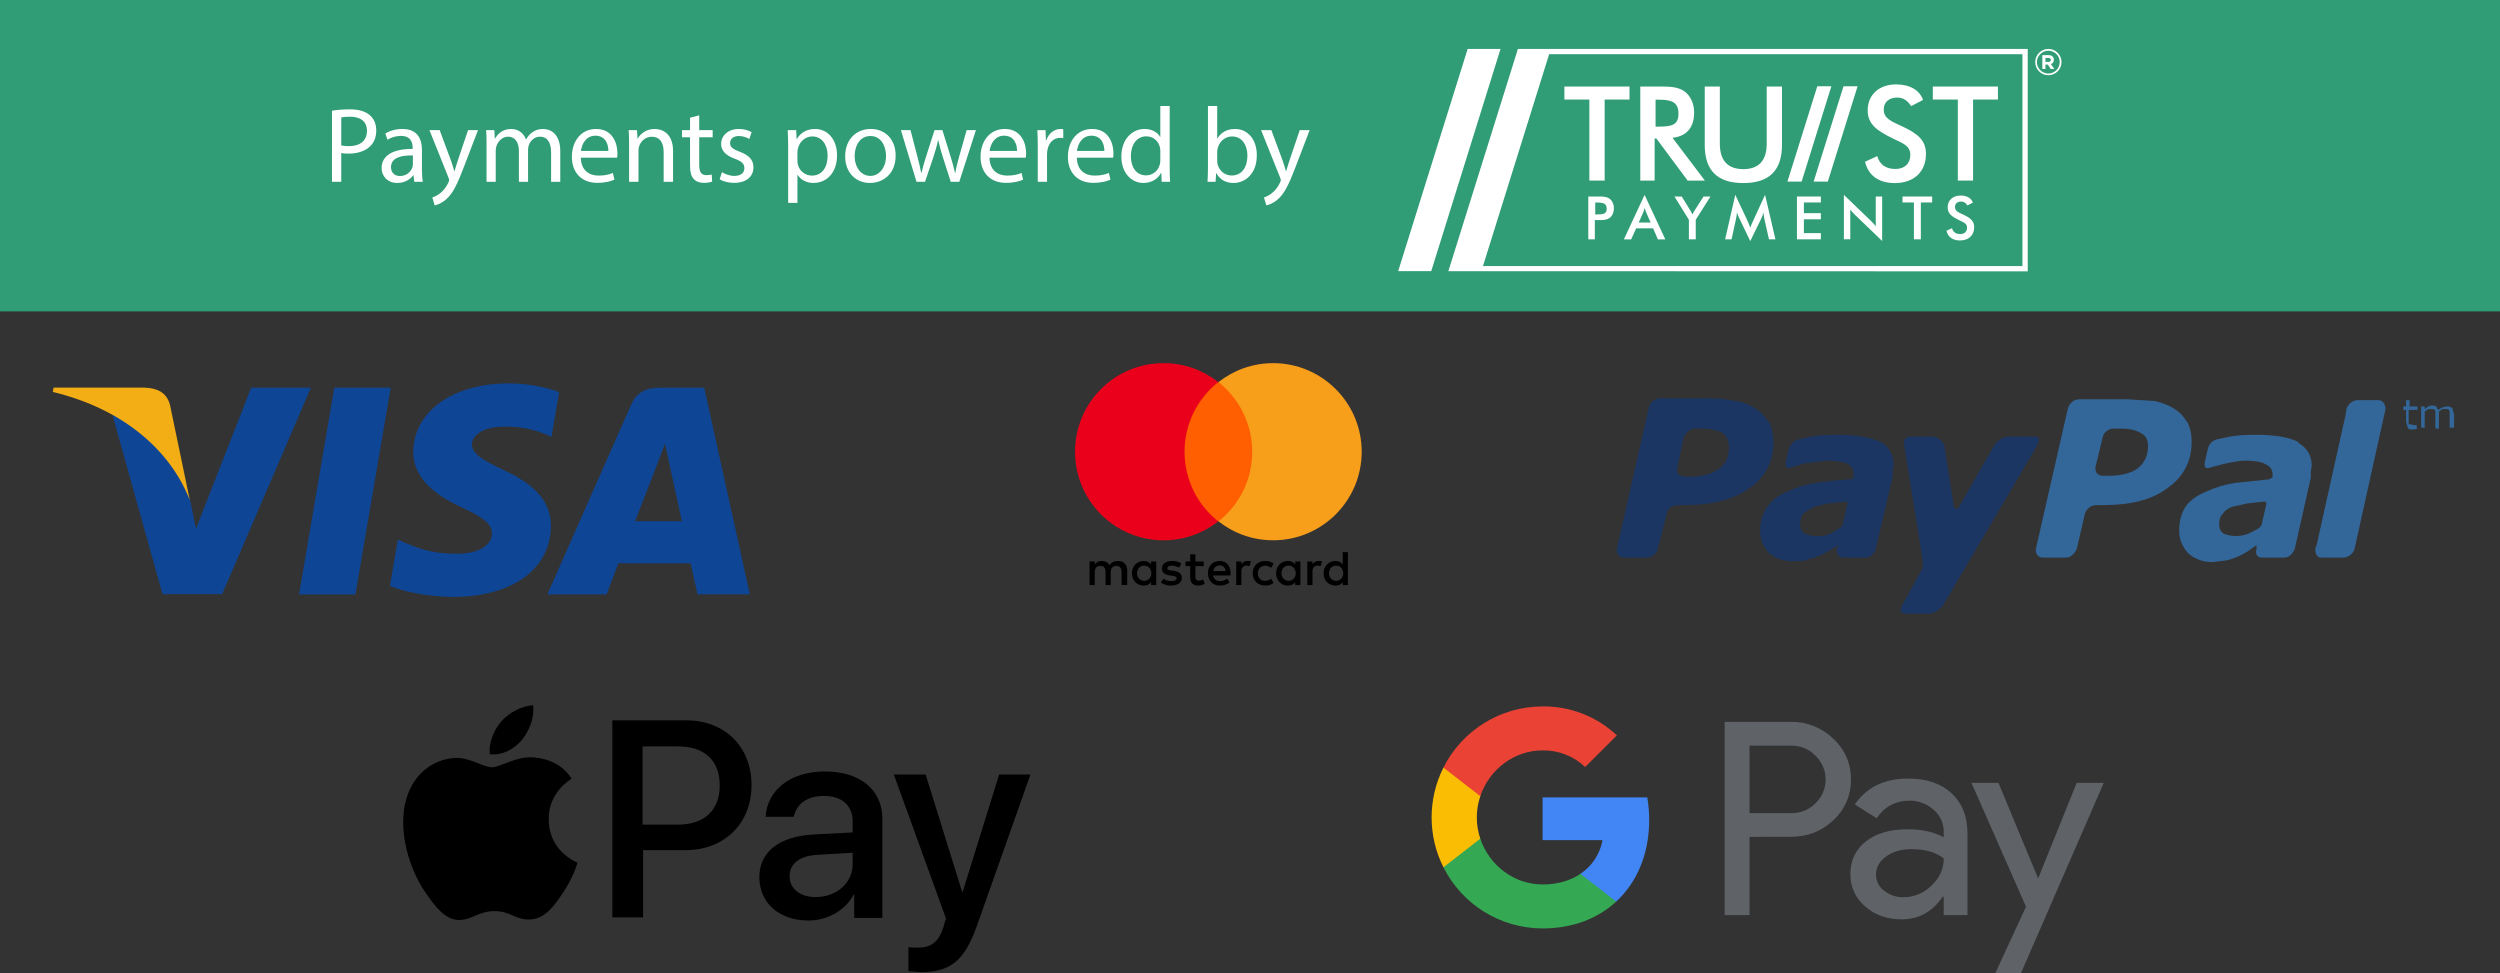 <?xml version="1.0" encoding="utf-8"?>
<!-- Generator: Adobe Illustrator 16.0.3, SVG Export Plug-In . SVG Version: 6.00 Build 0)  -->
<!DOCTYPE svg PUBLIC "-//W3C//DTD SVG 1.1//EN" "http://www.w3.org/Graphics/SVG/1.1/DTD/svg11.dtd">
<svg version="1.1" id="Layer_1" xmlns="http://www.w3.org/2000/svg" xmlns:xlink="http://www.w3.org/1999/xlink" x="0px" y="0px"
	 width="281px" height="109.402px" viewBox="0 -23.5 281 109.402" enable-background="new 0 -23.5 281 109.402"
	 xml:space="preserve">
<rect x="0" y="-23.5" width="281" height="109.402" fill="#333333" stroke="none"/>
<rect y="-23.5" fill="#309D76" width="281.016" height="35"/>
<g>
	<polygon fill="#FFFFFF" points="205.448,-3.089 208.793,-13.804 207.21,-13.804 203.852,-3.089 	"/>
	<polygon fill="#FFFFFF" points="202.503,-3.089 205.846,-13.804 204.264,-13.804 200.906,-3.089 	"/>
	<g>
		<path fill="#FFFFFF" d="M211.007-5.955c0.251,0.948,0.962,1.448,2.041,1.448c1.033,0,1.672-0.623,1.672-1.567
			c0-1.033-0.781-1.287-1.879-1.82c-1.88-0.915-2.913-1.626-2.913-3.222c0-1.702,1.258-2.896,3.181-2.896
			c1.565,0,2.645,0.635,3.043,1.745l-1.346,0.694c-0.415-0.651-0.901-0.961-1.567-0.961c-0.931,0-1.507,0.534-1.507,1.33
			c0,1.021,0.83,1.33,2.012,1.88c1.861,0.859,2.734,1.613,2.734,3.132c0,1.964-1.317,3.269-3.506,3.269
			c-1.804,0-2.983-0.859-3.34-2.396L211.007-5.955z"/>
		<polygon fill="#FFFFFF" points="221.773,-3.204 220.06,-3.204 220.06,-12.31 217.249,-12.31 217.249,-13.774 224.568,-13.774 
			224.568,-12.31 221.773,-12.31 		"/>
		<polygon fill="#FFFFFF" points="180.364,-3.204 178.644,-3.204 178.644,-12.31 175.838,-12.31 175.838,-13.774 183.157,-13.774 
			183.157,-12.31 180.364,-12.31 		"/>
		<path fill="#FFFFFF" d="M185.98-3.204h-1.612v-10.571h2.397c1.139,0,1.98,0.088,2.633,0.593c0.635,0.503,1.021,1.329,1.021,2.32
			c0,1.701-0.83,2.663-2.427,2.853l3.638,4.805h-1.939l-3.52-4.733h-0.19V-3.204z M186.397-9.266c1.507,0,2.261-0.178,2.261-1.448
			c0-1.3-0.725-1.583-2.261-1.583h-0.311v3.031H186.397z"/>
		<path fill="#FFFFFF" d="M193.31-13.774v6.418c0,1.905,0.891,2.866,2.634,2.866c1.745,0,2.634-0.961,2.634-2.866v-6.418h1.715
			v6.579c0,2.853-1.436,4.271-4.349,4.271c-2.912,0-4.331-1.418-4.331-4.271v-6.579H193.31z"/>
		<path fill="#FFFFFF" d="M179.262,3.401h-0.737v-4.813h1.03h0.156c0.492,0,0.881,0.012,1.206,0.25
			c0.297,0.216,0.483,0.614,0.483,1.076c0,0.465-0.19,0.868-0.483,1.084c-0.32,0.228-0.714,0.241-1.206,0.241h-0.156h-0.296v2.164
			H179.262z M179.508,0.603c0.72,0,1.084-0.08,1.084-0.639c0-0.58-0.354-0.699-1.084-0.699h-0.203v1.338H179.508z"/>
		<path fill="#FFFFFF" d="M185.809,2.165h-1.906l-0.559,1.241h-0.821l2.329-5l2.329,5h-0.832L185.809,2.165z M185.531,1.509
			l-0.489-1.097c-0.056-0.127-0.114-0.3-0.183-0.546c-0.059,0.241-0.124,0.419-0.174,0.546l-0.49,1.097H185.531z"/>
		<path fill="#FFFFFF" d="M189.83,1.2l-1.621-2.612h0.817l1.007,1.633c0.021,0.034,0.093,0.161,0.204,0.386
			c0.06-0.156,0.127-0.288,0.203-0.402l1.037-1.617h0.779L190.602,1.2v2.201h-0.771V1.2z"/>
		<path fill="#FFFFFF" d="M198.209,0.366c-0.042,0.229-0.114,0.445-0.225,0.665l-1.257,2.565l-1.258-2.621
			c-0.093-0.195-0.174-0.398-0.236-0.614c-0.01,0.229-0.042,0.453-0.089,0.665l-0.518,2.371h-0.72l1.14-5l1.422,3.023
			c0.043,0.089,0.127,0.305,0.263,0.652c0.094-0.271,0.203-0.482,0.274-0.652l1.389-3.023l1.165,5h-0.729l-0.532-2.375
			C198.275,0.938,198.256,0.722,198.209,0.366"/>
		<polygon fill="#FFFFFF" points="201.977,-1.412 204.666,-1.412 204.666,-0.743 202.757,-0.743 202.757,0.459 204.666,0.459 
			204.666,1.149 202.757,1.149 202.757,2.703 204.666,2.703 204.666,3.401 201.977,3.401 		"/>
		<path fill="#FFFFFF" d="M207.252-1.599l3.057,2.943c0.195,0.19,0.364,0.385,0.525,0.583v-3.34h0.72v5l-3.117-2.998
			c-0.172-0.168-0.328-0.351-0.465-0.537v3.344h-0.72V-1.599z"/>
		<polygon fill="#FFFFFF" points="215.902,3.401 215.123,3.401 215.123,-0.743 213.844,-0.743 213.844,-1.412 217.177,-1.412 
			217.177,-0.743 215.902,-0.743 		"/>
		<path fill="#FFFFFF" d="M219.407,2.152c0.113,0.432,0.436,0.661,0.928,0.661c0.469,0,0.762-0.284,0.762-0.716
			c0-0.47-0.355-0.584-0.854-0.83c-0.856-0.418-1.325-0.741-1.325-1.468c0-0.775,0.571-1.321,1.447-1.321
			c0.716,0,1.206,0.288,1.388,0.795l-0.613,0.318c-0.19-0.297-0.41-0.437-0.716-0.437c-0.424,0-0.686,0.241-0.686,0.605
			c0,0.466,0.376,0.606,0.915,0.856c0.846,0.389,1.245,0.732,1.245,1.427c0,0.894-0.603,1.486-1.597,1.486
			c-0.822,0-1.359-0.39-1.521-1.092L219.407,2.152z"/>
		<path fill="#FFFFFF" d="M170.613-18l-7.819,24.979h3.716L227.916,7v-25H170.613z M227.323,6.403h-60.635l7.436-23.81h53.196v23.81
			H227.323z"/>
		<polygon fill="#FFFFFF" points="164.965,-18 157.154,6.979 160.871,6.979 168.661,-18 		"/>
	</g>
	<g>
		<path fill="#FFFFFF" d="M230.237-18c0.41,0,0.777,0.166,1.046,0.432c0.268,0.267,0.432,0.64,0.432,1.046
			c0,0.411-0.164,0.779-0.432,1.046c-0.269,0.267-0.64,0.432-1.046,0.432c-0.41,0-0.778-0.165-1.047-0.432
			c-0.266-0.267-0.432-0.64-0.432-1.046c0-0.411,0.166-0.779,0.432-1.046C229.454-17.834,229.827-18,230.237-18L230.237-18z
			 M231.139-17.424c-0.232-0.233-0.55-0.376-0.905-0.376c-0.356,0-0.674,0.144-0.906,0.376s-0.378,0.55-0.378,0.906
			c0,0.355,0.146,0.672,0.378,0.906s0.55,0.377,0.906,0.377c0.355,0,0.673-0.144,0.905-0.377s0.376-0.551,0.376-0.906
			C231.515-16.874,231.371-17.196,231.139-17.424L231.139-17.424z"/>
		<path fill="#FFFFFF" d="M229.563-15.744h0.343v-0.495h0.263h0.005l0.333,0.495h0.399l-0.381-0.554
			c0.066-0.026,0.122-0.06,0.174-0.102c0.051-0.042,0.088-0.098,0.114-0.161c0.029-0.063,0.042-0.135,0.042-0.22v-0.005
			c0-0.072-0.013-0.14-0.034-0.199s-0.056-0.11-0.098-0.157c-0.051-0.051-0.114-0.089-0.19-0.118
			c-0.076-0.025-0.166-0.042-0.262-0.042h-0.712v1.558H229.563z M229.906-16.543v-0.445h0.339c0.056,0,0.103,0.009,0.145,0.025
			c0.038,0.017,0.072,0.042,0.093,0.072c0.021,0.034,0.034,0.072,0.034,0.123v0.004c0,0.042-0.01,0.081-0.029,0.114
			c-0.022,0.034-0.052,0.06-0.089,0.076c-0.038,0.017-0.085,0.025-0.146,0.03H229.906L229.906-16.543z"/>
	</g>
</g>
<g>
	<path fill="#FFFFFF" d="M37.313-11.055c0.503-0.084,1.163-0.156,2.003-0.156c1.031,0,1.787,0.24,2.267,0.672
		c0.444,0.384,0.708,0.971,0.708,1.691c0,0.731-0.216,1.307-0.624,1.727c-0.552,0.587-1.451,0.888-2.471,0.888
		c-0.312,0-0.6-0.012-0.839-0.072v3.238h-1.043V-11.055z M38.357-7.157c0.228,0.06,0.516,0.084,0.863,0.084
		c1.259,0,2.027-0.612,2.027-1.727c0-1.067-0.755-1.583-1.907-1.583c-0.456,0-0.804,0.036-0.983,0.084V-7.157z"/>
	<path fill="#FFFFFF" d="M46.564-3.067L46.48-3.799h-0.036c-0.324,0.456-0.947,0.863-1.775,0.863c-1.175,0-1.775-0.828-1.775-1.667
		c0-1.403,1.247-2.171,3.49-2.159v-0.12c0-0.479-0.132-1.343-1.319-1.343c-0.54,0-1.104,0.168-1.511,0.432l-0.24-0.695
		c0.48-0.312,1.175-0.516,1.907-0.516c1.775,0,2.207,1.211,2.207,2.375v2.171c0,0.503,0.024,0.995,0.096,1.391H46.564z M46.408-6.03
		c-1.151-0.024-2.458,0.18-2.458,1.307c0,0.684,0.456,1.008,0.996,1.008c0.755,0,1.235-0.48,1.403-0.972
		c0.036-0.108,0.06-0.228,0.06-0.336V-6.03z"/>
	<path fill="#FFFFFF" d="M49.421-8.872l1.271,3.43c0.132,0.384,0.276,0.839,0.372,1.187h0.024c0.108-0.348,0.228-0.792,0.372-1.211
		l1.151-3.406h1.115l-1.583,4.138c-0.756,1.991-1.271,3.01-1.991,3.634c-0.516,0.456-1.031,0.636-1.295,0.684l-0.264-0.887
		c0.264-0.084,0.612-0.252,0.924-0.516c0.288-0.228,0.647-0.635,0.887-1.175c0.048-0.108,0.084-0.192,0.084-0.251
		c0-0.06-0.024-0.144-0.072-0.276L48.27-8.872H49.421z"/>
	<path fill="#FFFFFF" d="M54.689-7.301c0-0.6-0.012-1.091-0.048-1.571h0.923l0.048,0.936h0.036c0.324-0.552,0.864-1.067,1.823-1.067
		c0.792,0,1.391,0.479,1.643,1.163h0.024c0.18-0.324,0.408-0.576,0.647-0.755c0.348-0.264,0.731-0.408,1.283-0.408
		c0.768,0,1.907,0.503,1.907,2.519v3.418h-1.032v-3.286c0-1.115-0.408-1.787-1.259-1.787c-0.6,0-1.067,0.444-1.247,0.959
		c-0.048,0.144-0.084,0.336-0.084,0.528v3.586h-1.031v-3.478c0-0.923-0.408-1.595-1.211-1.595c-0.66,0-1.14,0.528-1.308,1.056
		c-0.06,0.156-0.084,0.335-0.084,0.516v3.502h-1.031V-7.301z"/>
	<path fill="#FFFFFF" d="M65.285-5.778c0.024,1.427,0.935,2.015,1.991,2.015c0.755,0,1.211-0.132,1.607-0.3l0.18,0.756
		c-0.372,0.168-1.007,0.36-1.931,0.36c-1.787,0-2.854-1.176-2.854-2.927s1.032-3.13,2.723-3.13c1.895,0,2.399,1.667,2.399,2.734
		c0,0.216-0.024,0.384-0.036,0.492H65.285z M68.379-6.534c0.012-0.671-0.276-1.715-1.463-1.715c-1.067,0-1.535,0.983-1.619,1.715
		H68.379z"/>
	<path fill="#FFFFFF" d="M70.709-7.301c0-0.6-0.012-1.091-0.048-1.571h0.936l0.06,0.959h0.024c0.288-0.552,0.959-1.091,1.919-1.091
		c0.803,0,2.051,0.479,2.051,2.47v3.466h-1.056v-3.346c0-0.936-0.348-1.715-1.343-1.715c-0.695,0-1.235,0.492-1.415,1.079
		c-0.048,0.132-0.072,0.312-0.072,0.492v3.49h-1.056V-7.301z"/>
	<path fill="#FFFFFF" d="M78.593-10.539v1.667h1.511v0.803h-1.511v3.13c0,0.72,0.204,1.127,0.792,1.127
		c0.276,0,0.479-0.036,0.611-0.072l0.048,0.792c-0.204,0.084-0.528,0.144-0.936,0.144c-0.492,0-0.888-0.156-1.14-0.444
		c-0.3-0.312-0.408-0.828-0.408-1.511v-3.167h-0.899v-0.803h0.899v-1.392L78.593-10.539z"/>
	<path fill="#FFFFFF" d="M81.149-4.147c0.312,0.204,0.864,0.42,1.392,0.42c0.768,0,1.127-0.384,1.127-0.863
		c0-0.504-0.3-0.78-1.079-1.068c-1.043-0.372-1.535-0.947-1.535-1.643c0-0.935,0.755-1.703,2.003-1.703
		c0.587,0,1.104,0.167,1.427,0.359l-0.264,0.768c-0.228-0.144-0.647-0.335-1.187-0.335c-0.624,0-0.972,0.36-0.972,0.792
		c0,0.479,0.348,0.695,1.104,0.983c1.007,0.384,1.523,0.888,1.523,1.751c0,1.02-0.792,1.739-2.171,1.739
		c-0.635,0-1.223-0.156-1.631-0.396L81.149-4.147z"/>
	<path fill="#FFFFFF" d="M88.589-6.977c0-0.744-0.024-1.343-0.048-1.895h0.947l0.048,0.995h0.024
		c0.432-0.708,1.115-1.127,2.063-1.127c1.403,0,2.459,1.187,2.459,2.95c0,2.087-1.271,3.118-2.639,3.118
		c-0.768,0-1.439-0.336-1.787-0.912h-0.024v3.154h-1.043V-6.977z M89.632-5.43c0,0.156,0.024,0.3,0.048,0.432
		c0.192,0.732,0.828,1.235,1.583,1.235c1.116,0,1.763-0.911,1.763-2.243c0-1.163-0.612-2.159-1.727-2.159
		c-0.72,0-1.391,0.516-1.595,1.307c-0.036,0.132-0.072,0.288-0.072,0.432V-5.43z"/>
	<path fill="#FFFFFF" d="M100.67-6.018c0,2.146-1.487,3.082-2.89,3.082c-1.571,0-2.783-1.151-2.783-2.986
		c0-1.943,1.271-3.082,2.878-3.082C99.543-9.004,100.67-7.793,100.67-6.018z M96.064-5.958c0,1.271,0.732,2.231,1.763,2.231
		c1.007,0,1.763-0.947,1.763-2.255c0-0.983-0.492-2.23-1.739-2.23C96.604-8.212,96.064-7.061,96.064-5.958z"/>
	<path fill="#FFFFFF" d="M102.341-8.872l0.768,2.95c0.168,0.647,0.324,1.248,0.432,1.847h0.036c0.132-0.588,0.324-1.211,0.516-1.835
		l0.947-2.962h0.888l0.899,2.902c0.216,0.695,0.384,1.307,0.516,1.895h0.036c0.096-0.588,0.252-1.2,0.444-1.883l0.828-2.914h1.043
		l-1.871,5.805h-0.959l-0.888-2.771c-0.204-0.647-0.372-1.223-0.516-1.907h-0.024c-0.144,0.695-0.324,1.295-0.528,1.919
		l-0.936,2.758h-0.959l-1.751-5.805H102.341z"/>
	<path fill="#FFFFFF" d="M111.221-5.778c0.024,1.427,0.935,2.015,1.991,2.015c0.755,0,1.211-0.132,1.607-0.3l0.18,0.756
		c-0.372,0.168-1.007,0.36-1.931,0.36c-1.787,0-2.854-1.176-2.854-2.927s1.032-3.13,2.723-3.13c1.895,0,2.399,1.667,2.399,2.734
		c0,0.216-0.024,0.384-0.036,0.492H111.221z M114.315-6.534c0.012-0.671-0.276-1.715-1.463-1.715c-1.067,0-1.535,0.983-1.619,1.715
		H114.315z"/>
	<path fill="#FFFFFF" d="M116.645-7.061c0-0.684-0.012-1.271-0.048-1.811h0.923l0.036,1.139h0.048
		c0.264-0.779,0.899-1.271,1.607-1.271c0.12,0,0.204,0.012,0.3,0.036v0.996c-0.108-0.024-0.216-0.036-0.36-0.036
		c-0.744,0-1.271,0.564-1.416,1.355c-0.024,0.144-0.048,0.312-0.048,0.492v3.094h-1.043V-7.061z"/>
	<path fill="#FFFFFF" d="M121.037-5.778c0.024,1.427,0.936,2.015,1.991,2.015c0.755,0,1.211-0.132,1.607-0.3l0.18,0.756
		c-0.372,0.168-1.007,0.36-1.931,0.36c-1.787,0-2.854-1.176-2.854-2.927s1.032-3.13,2.723-3.13c1.895,0,2.399,1.667,2.399,2.734
		c0,0.216-0.024,0.384-0.036,0.492H121.037z M124.131-6.534c0.012-0.671-0.276-1.715-1.463-1.715c-1.067,0-1.535,0.983-1.619,1.715
		H124.131z"/>
	<path fill="#FFFFFF" d="M131.474-11.583v7.016c0,0.516,0.012,1.103,0.048,1.499h-0.947l-0.048-1.007h-0.024
		c-0.324,0.647-1.032,1.139-1.979,1.139c-1.403,0-2.483-1.188-2.483-2.95c-0.012-1.931,1.188-3.118,2.603-3.118
		c0.888,0,1.487,0.419,1.751,0.887h0.024v-3.466H131.474z M130.419-6.509c0-0.132-0.012-0.312-0.048-0.444
		c-0.156-0.672-0.731-1.224-1.523-1.224c-1.091,0-1.739,0.959-1.739,2.243c0,1.175,0.576,2.146,1.715,2.146
		c0.708,0,1.355-0.468,1.547-1.259c0.036-0.144,0.048-0.288,0.048-0.456V-6.509z"/>
	<path fill="#FFFFFF" d="M135.725-3.067c0.024-0.396,0.048-0.983,0.048-1.499v-7.016h1.043v3.646h0.024
		c0.372-0.648,1.043-1.067,1.979-1.067c1.439,0,2.458,1.199,2.447,2.962c0,2.075-1.308,3.106-2.603,3.106
		c-0.84,0-1.511-0.324-1.943-1.091h-0.036l-0.048,0.959H135.725z M136.816-5.394c0,0.132,0.024,0.264,0.048,0.384
		c0.204,0.731,0.815,1.235,1.583,1.235c1.104,0,1.763-0.899,1.763-2.231c0-1.163-0.6-2.159-1.727-2.159
		c-0.72,0-1.391,0.492-1.607,1.295c-0.024,0.12-0.06,0.264-0.06,0.432V-5.394z"/>
	<path fill="#FFFFFF" d="M142.9-8.872l1.271,3.43c0.132,0.384,0.275,0.839,0.371,1.187h0.024c0.108-0.348,0.228-0.792,0.372-1.211
		l1.15-3.406h1.117l-1.584,4.138c-0.756,1.991-1.271,3.01-1.991,3.634c-0.516,0.456-1.031,0.636-1.295,0.684l-0.265-0.887
		c0.265-0.084,0.612-0.252,0.924-0.516c0.288-0.228,0.648-0.635,0.888-1.175c0.048-0.108,0.084-0.192,0.084-0.251
		c0-0.06-0.024-0.144-0.071-0.276l-2.147-5.349H142.9z"/>
</g>
<g>
	<g>
		<path fill="#336699" d="M253.736,35.976l-1,0.5c-0.898,0.367-1.904,0.367-2.801,0c-0.301-0.2-0.5-0.5-0.5-1s0.1-1,0.4-1.2
			c0.199-0.399,0.6-0.6,1-0.8l1.799-0.399l1.9-0.2c0.1,0,0.201,0,0.201,0.3l-0.5,2.2C254.236,35.577,253.936,35.876,253.736,35.976z
			 M258.336,26.176c-1-0.5-2.5-0.8-4.6-0.8c-1,0-2,0-3.102,0.2l-1.398,0.3c-1,0.2-1.102,1.2-1.102,1.2l-0.299,1.3
			c-0.201,0.8,0.299,0.8,0.5,0.7l1.5-0.4c0.9-0.2,1.799-0.4,2.5-0.4c1,0,1.799,0.101,2.299,0.4c0.5,0.2,0.801,0.6,0.801,1.1v0.4
			l-0.4,0.2l-3.799,0.399c-1.143,0.173-2.254,0.51-3.301,1c-1,0.4-1.8,1-2.3,1.7c-0.5,0.8-0.7,1.7-0.7,2.7s0.4,1.8,1,2.5
			c0.771,0.681,1.773,1.039,2.801,1l1.6-0.2c0.814-0.21,1.59-0.548,2.299-1l1-0.7v0.4c-0.199,0.6,0.102,1,0.602,1h2.5
			c0.6,0,1-0.5,1.199-1l1.801-8v-0.7l0.1-0.6c0-1.2-0.5-2-1.5-2.601"/>
		<path fill="#1C3664" d="M225.736,25.577c-0.5,0-1.201,0.399-1.601,1l-4,7c-0.2,0.3-0.399,0-0.5,0l-1.101-7
			c-0.199-0.5-0.699-1-1.399-1h-2.399c-0.5,0-0.9,0.399-0.701,1l2,12.399c0.201,1.3,0,1.5,0,1.5l-2.199,4c-0.4,0.601-0.2,1,0.4,1
			h2.5c0.6,0,1.299-0.399,1.699-1l10.301-17.5c0,0,1-1.399,0-1.399H225.736 M198.736,23.876c-0.4-0.601-0.801-1.101-1.5-1.5
			c-0.601-0.4-1.301-0.7-2.201-0.8c-0.899-0.2-1.899-0.301-3-0.301h-5.5c-0.5,0-1.1,0.5-1.199,1l-3.6,15.9
			c-0.101,0.5,0.299,1,0.799,1h2.601c0.601,0,1.101-0.5,1.2-1l1-3.9c0-0.5,0.6-1,1.199-1h0.701c3.199,0,5.6-0.6,7.399-1.899
			c1.712-1.128,2.73-3.051,2.7-5.101c0-1-0.2-1.699-0.5-2.399 M193.236,29.176c-0.801,0.6-1.9,0.9-3.301,0.9h-0.6
			c-0.6,0-1-0.5-0.801-1l0.701-3.4c0.199-0.5,0.699-1,1.299-1h0.801c1,0,1.8,0.2,2.3,0.5c0.5,0.4,0.7,0.9,0.7,1.6
			C194.336,27.776,194.035,28.577,193.236,29.176"/>
		<path fill="#336699" d="M245.836,23.976c-0.328-0.613-0.811-1.13-1.4-1.5c-0.6-0.399-1.4-0.7-2.199-0.899l-3.101-0.2h-5.399
			c-0.601,0-1.101,0.399-1.301,1l-3.6,15.8c-0.1,0.5,0.199,1,0.8,1h2.601c0.5,0,1-0.5,1.199-1l0.9-3.9c0.1-0.5,0.699-1,1.199-1
			h0.801c3.199,0,5.6-0.6,7.4-2c1.699-1.199,2.6-3,2.6-5c0.035-0.828-0.137-1.653-0.5-2.399 M240.236,29.176
			c-0.701,0.5-1.801,0.8-3.201,0.8h-0.699c-0.5,0-0.9-0.399-0.801-1l0.801-3.3c0.1-0.6,0.699-1,1.199-1h0.9c1,0,1.7,0.2,2.2,0.5
			c0.601,0.3,0.8,0.8,0.8,1.5C241.436,27.676,241.035,28.577,240.236,29.176"/>
		<path fill="#1C3664" d="M206.736,35.876l-1,0.6c-0.927,0.395-1.975,0.395-2.9,0c-0.301-0.2-0.5-0.5-0.5-1s0.1-1,0.4-1.3l1.1-0.7
			l1.699-0.399l2-0.2c0,0,0.201,0,0.101,0.3l-0.5,2.2C207.136,35.577,206.836,35.876,206.736,35.876z M211.336,26.176
			c-1-0.5-2.6-0.8-4.7-0.8c-1,0-2,0-3.101,0.2l-1.299,0.3c-1,0.2-1.201,1.2-1.201,1.2l-0.299,1.3c-0.201,0.8,0.299,0.8,0.5,0.7
			l1.6-0.5l2.4-0.301c1,0,1.799,0.101,2.299,0.301c0.601,0.3,0.801,0.699,0.801,1.199v0.4c0,0-0.1,0.2-0.4,0.2
			c-1.271,0.075-2.539,0.209-3.8,0.399c-1.142,0.173-2.254,0.51-3.3,1c-1,0.4-1.7,1-2.2,1.7s-0.8,1.601-0.8,2.7c0,1,0.4,1.8,1,2.5
			c0.785,0.645,1.786,0.967,2.8,0.9c0.7,0,1.2,0,1.601-0.2c0.849-0.2,1.659-0.538,2.399-1l1-0.601l-0.2,0.4c0,0.5,0.2,1,0.7,1h2.601
			c0.5,0,1-0.5,1.1-1l1.9-8.1v-0.7l0.1-0.601c0-1.199-0.5-2-1.4-2.6"/>
		<path fill="#336699" d="M267.336,21.476h-2.301c-0.6,0-1.1,0.4-1.299,1l-0.102,0.7l-3.199,14.4l-0.199,0.6c0,0.6,0.199,1,0.699,1
			h2.4c0.6,0,1.1-0.4,1.299-0.9l3.5-15.8C268.135,21.976,267.836,21.476,267.336,21.476 M271.736,24.676
			c-0.162,0.053-0.33,0.086-0.5,0.1c-0.301,0-0.5,0-0.602-0.199l-0.199-0.7v-1.3h-0.301v-0.4h0.301v-0.7h0.4v0.7h0.9v0.4h-1v1.6
			h0.199l0.301,0.1h0.398v0.301 M275.836,24.577h-0.5v-1.4v-0.3v-0.2l-0.201-0.2h-0.299h-0.301l-0.4,0.3
			c0.004,0.066,0.004,0.134,0,0.2v1.7h-0.398v-1.5v-0.3v-0.2l-0.201-0.2h-0.6c-0.145,0.083-0.279,0.184-0.4,0.3v1.801h-0.4v-2.4h0.4
			v0.3l0.4-0.3c0.283-0.143,0.617-0.143,0.9,0l0.199,0.4l0.5-0.301l0.5-0.1c0.201,0,0.4,0,0.6,0.2l0.201,0.7v1.6"/>
	</g>
	<g>
		<path d="M126.699,42.261v-1.659c0-0.636-0.388-1.051-1.051-1.051c-0.332,0-0.691,0.111-0.94,0.47
			c-0.193-0.304-0.47-0.47-0.885-0.47c-0.276,0-0.554,0.083-0.774,0.387v-0.332h-0.581v2.655h0.581v-1.466
			c0-0.47,0.249-0.691,0.636-0.691c0.388,0,0.581,0.249,0.581,0.691v1.466h0.581v-1.466c0-0.47,0.276-0.691,0.636-0.691
			c0.387,0,0.581,0.249,0.581,0.691v1.466H126.699L126.699,42.261z M135.299,39.606h-0.94v-0.802h-0.58v0.802h-0.526v0.525h0.526
			v1.217c0,0.608,0.248,0.968,0.912,0.968c0.249,0,0.525-0.083,0.719-0.193l-0.166-0.498c-0.166,0.111-0.359,0.138-0.497,0.138
			c-0.277,0-0.388-0.166-0.388-0.442v-1.189h0.94V39.606L135.299,39.606z M140.222,39.551c-0.332,0-0.553,0.166-0.691,0.387v-0.332
			h-0.581v2.655h0.581v-1.494c0-0.442,0.193-0.691,0.552-0.691c0.11,0,0.249,0.027,0.359,0.055l0.166-0.553
			C140.498,39.551,140.332,39.551,140.222,39.551L140.222,39.551L140.222,39.551z M132.783,39.828
			c-0.276-0.194-0.664-0.277-1.078-0.277c-0.664,0-1.106,0.332-1.106,0.857c0,0.443,0.332,0.691,0.912,0.774l0.277,0.028
			c0.304,0.055,0.47,0.138,0.47,0.276c0,0.193-0.221,0.332-0.608,0.332s-0.691-0.139-0.885-0.277l-0.276,0.443
			c0.304,0.221,0.719,0.332,1.134,0.332c0.774,0,1.217-0.359,1.217-0.857c0-0.47-0.359-0.719-0.913-0.802l-0.276-0.028
			c-0.249-0.027-0.442-0.083-0.442-0.249c0-0.193,0.193-0.304,0.498-0.304c0.332,0,0.663,0.138,0.829,0.221L132.783,39.828
			L132.783,39.828z M148.214,39.551c-0.332,0-0.553,0.166-0.691,0.387v-0.332h-0.581v2.655h0.581v-1.494
			c0-0.442,0.193-0.691,0.553-0.691c0.11,0,0.249,0.027,0.359,0.055l0.166-0.553C148.49,39.551,148.324,39.551,148.214,39.551
			L148.214,39.551L148.214,39.551z M140.802,40.934c0,0.802,0.554,1.383,1.411,1.383c0.387,0,0.663-0.083,0.939-0.304l-0.276-0.47
			c-0.221,0.166-0.442,0.249-0.691,0.249c-0.47,0-0.802-0.332-0.802-0.857c0-0.498,0.332-0.83,0.802-0.857
			c0.249,0,0.471,0.083,0.691,0.249l0.276-0.47c-0.276-0.221-0.553-0.304-0.939-0.304C141.355,39.551,140.802,40.132,140.802,40.934
			L140.802,40.934L140.802,40.934z M146.167,40.934v-1.327h-0.58v0.332c-0.194-0.249-0.471-0.387-0.83-0.387
			c-0.747,0-1.327,0.581-1.327,1.383c0,0.802,0.58,1.383,1.327,1.383c0.388,0,0.664-0.138,0.83-0.387v0.332h0.58V40.934z
			 M144.038,40.934c0-0.47,0.304-0.857,0.802-0.857c0.47,0,0.802,0.359,0.802,0.857c0,0.47-0.332,0.857-0.802,0.857
			C144.342,41.763,144.038,41.404,144.038,40.934L144.038,40.934z M137.097,39.551c-0.774,0-1.328,0.553-1.328,1.383
			s0.554,1.383,1.355,1.383c0.387,0,0.774-0.11,1.078-0.359l-0.276-0.415c-0.221,0.166-0.497,0.277-0.774,0.277
			c-0.359,0-0.719-0.167-0.802-0.636h1.964v-0.221C138.341,40.104,137.843,39.551,137.097,39.551L137.097,39.551L137.097,39.551z
			 M137.097,40.049c0.359,0,0.608,0.221,0.663,0.636h-1.383C136.433,40.325,136.682,40.049,137.097,40.049L137.097,40.049z
			 M151.505,40.934v-2.378h-0.581v1.383c-0.193-0.249-0.47-0.387-0.829-0.387c-0.747,0-1.328,0.581-1.328,1.383
			c0,0.802,0.581,1.383,1.328,1.383c0.387,0,0.663-0.138,0.829-0.387v0.332h0.581V40.934z M149.375,40.934
			c0-0.47,0.305-0.857,0.802-0.857c0.471,0,0.803,0.359,0.803,0.857c0,0.47-0.332,0.857-0.803,0.857
			C149.68,41.763,149.375,41.404,149.375,40.934L149.375,40.934z M129.962,40.934v-1.327h-0.581v0.332
			c-0.193-0.249-0.471-0.387-0.83-0.387c-0.746,0-1.327,0.581-1.327,1.383c0,0.802,0.581,1.383,1.327,1.383
			c0.388,0,0.664-0.138,0.83-0.387v0.332h0.581V40.934z M127.805,40.934c0-0.47,0.304-0.857,0.802-0.857
			c0.47,0,0.802,0.359,0.802,0.857c0,0.47-0.332,0.857-0.802,0.857C128.109,41.763,127.805,41.404,127.805,40.934z"/>
		<rect x="132.589" y="19.446" fill="#FF5F00" width="8.71" height="15.653"/>
		<path fill="#EB001B" d="M133.142,27.272c0-3.18,1.493-6.001,3.789-7.826c-1.688-1.327-3.816-2.129-6.14-2.129
			c-5.503,0-9.956,4.452-9.956,9.956s4.453,9.956,9.956,9.956c2.323,0,4.452-0.802,6.14-2.129
			C134.635,33.301,133.142,30.453,133.142,27.272z"/>
		<path fill="#F79E1B" d="M153.054,27.272c0,5.503-4.453,9.956-9.956,9.956c-2.323,0-4.452-0.802-6.139-2.129
			c2.323-1.826,3.789-4.646,3.789-7.827c0-3.18-1.494-6.001-3.789-7.826c1.688-1.327,3.816-2.129,6.139-2.129
			C148.601,17.316,153.054,21.796,153.054,27.272z"/>
	</g>
	<g>
		<path fill="#0E4595" d="M33.613,43.321l3.962-23.25h6.338l-3.965,23.25H33.613z M62.845,20.572
			c-1.255-0.471-3.223-0.976-5.68-0.976c-6.263,0-10.672,3.153-10.711,7.673c-0.035,3.341,3.149,5.205,5.553,6.317
			c2.467,1.14,3.296,1.866,3.285,2.884c-0.016,1.558-1.971,2.271-3.792,2.271c-2.536,0-3.884-0.353-5.965-1.221l-0.816-0.369
			l-0.89,5.205c1.48,0.648,4.218,1.211,7.06,1.24c6.662,0,10.987-3.117,11.036-7.943c0.023-2.646-1.665-4.658-5.321-6.318
			c-2.215-1.075-3.572-1.793-3.557-2.883c0-0.966,1.148-1.999,3.629-1.999c2.073-0.033,3.574,0.419,4.744,0.891l0.567,0.268
			L62.845,20.572 M79.152,20.071h-4.896c-1.517,0-2.652,0.415-3.318,1.928l-9.412,21.308h6.654c0,0,1.088-2.865,1.334-3.493
			c0.728,0,7.192,0.009,8.116,0.009c0.19,0.814,0.772,3.484,0.772,3.484h5.88L79.152,20.071L79.152,20.071z M71.383,35.084
			c0.524-1.338,2.525-6.499,2.525-6.499c-0.038,0.062,0.521-1.346,0.84-2.22l0.429,2.004c0,0,1.213,5.55,1.467,6.714H71.383
			L71.383,35.084L71.383,35.084z M28.234,20.071L22.03,35.926l-0.661-3.221c-1.156-3.714-4.754-7.739-8.777-9.753l5.673,20.333
			l6.705-0.007l9.978-23.207H28.234"/>
		<path fill="#F2AE14" d="M16.24,20.07H6.021l-0.082,0.483c7.951,1.926,13.211,6.576,15.396,12.165l-2.222-10.684
			c-0.383-1.473-1.496-1.913-2.873-1.963"/>
	</g>
</g>
<g>
	<g>
		<g>
			<path fill="#5F6368" d="M196.645,70.561v8.792h-2.791V57.638h7.398c1.784-0.038,3.509,0.639,4.791,1.879
				c1.297,1.168,2.027,2.839,2,4.582c0.037,1.757-0.693,3.44-2,4.611c-1.295,1.234-2.893,1.851-4.791,1.848L196.645,70.561
				L196.645,70.561z M196.645,60.312v7.582h4.676c1.039,0.032,2.039-0.377,2.76-1.124c1.465-1.424,1.5-3.769,0.073-5.233
				c-0.025-0.025-0.048-0.051-0.073-0.072c-0.711-0.764-1.718-1.181-2.76-1.152H196.645L196.645,60.312z M214.473,64.011
				c2.063,0,3.689,0.551,4.883,1.651c1.193,1.102,1.788,2.615,1.788,4.532v9.158h-2.668v-2.063h-0.12
				c-1.154,1.699-2.693,2.547-4.61,2.547c-1.636,0-3.007-0.483-4.107-1.455c-1.069-0.902-1.678-2.237-1.652-3.64
				c0-1.538,0.583-2.759,1.743-3.667c1.162-0.908,2.713-1.364,4.656-1.364c1.654,0,3.021,0.304,4.091,0.908v-0.639
				c0.007-0.956-0.417-1.861-1.151-2.469c-0.737-0.665-1.699-1.028-2.693-1.017c-1.557,0-2.791,0.659-3.699,1.973l-2.455-1.548
				C209.824,64.979,211.824,64.011,214.473,64.011L214.473,64.011z M210.862,74.805c-0.003,0.722,0.341,1.398,0.924,1.819
				c0.617,0.484,1.383,0.744,2.167,0.728c1.178-0.003,2.308-0.471,3.14-1.303c0.925-0.871,1.386-1.89,1.386-3.063
				c-0.869-0.693-2.082-1.042-3.639-1.042c-1.133,0-2.079,0.272-2.836,0.82C211.242,73.32,210.862,73.994,210.862,74.805
				L210.862,74.805z M236.46,64.495l-9.313,21.407h-2.879l3.455-7.49l-6.127-13.917h3.031l4.428,10.674h0.061l4.307-10.674H236.46z"
				/>
		</g>
		<path fill="#4285F4" d="M185.369,68.662c0-0.851-0.07-1.699-0.215-2.537h-11.766v4.804h6.736c-0.278,1.551-1.177,2.921-2.49,3.791
			v3.12h4.021C184.012,75.672,185.369,72.46,185.369,68.662L185.369,68.662z"/>
		<path fill="#34A853" d="M173.389,80.855c3.366,0,6.201-1.104,8.268-3.013l-4.021-3.12c-1.12,0.759-2.561,1.192-4.246,1.192
			c-3.254,0-6.016-2.192-7.004-5.147h-4.143v3.215C164.359,78.197,168.673,80.855,173.389,80.855z"/>
		<path fill="#FBBC04" d="M166.385,70.768c-0.521-1.549-0.521-3.229,0-4.775v-3.216h-4.143c-1.771,3.525-1.771,7.681,0,11.206
			L166.385,70.768z"/>
		<path fill="#EA4335" d="M173.389,60.843c1.777-0.028,3.496,0.643,4.784,1.871l3.563-3.561c-2.26-2.121-5.25-3.285-8.348-3.25
			c-4.716,0-9.029,2.661-11.146,6.873l4.143,3.216C167.373,63.036,170.135,60.843,173.389,60.843z"/>
	</g>
	<g>
		<path d="M58.691,59.635c0.82-1.055,1.406-2.461,1.23-3.867c-1.23,0.059-2.695,0.82-3.574,1.816
			c-0.762,0.879-1.464,2.344-1.289,3.691C56.464,61.451,57.812,60.689,58.691,59.635 M59.921,61.627
			c-1.992-0.117-3.691,1.113-4.628,1.113c-0.938,0-2.403-1.055-3.984-1.055c-2.052,0.059-3.926,1.172-4.98,3.047
			c-2.11,3.691-0.586,9.141,1.523,12.129c0.995,1.465,2.226,3.104,3.808,3.047c1.523-0.059,2.109-0.996,3.925-0.996
			c1.817,0,2.344,0.996,3.985,0.938s2.695-1.465,3.691-2.988c1.172-1.699,1.64-3.34,1.64-3.398c-0.058-0.059-3.222-1.23-3.222-4.863
			c-0.058-3.047,2.461-4.512,2.578-4.57C62.909,61.92,60.683,61.686,59.921,61.627"/>
		<g>
			<path d="M77.147,57.467c4.336,0,7.325,2.988,7.325,7.266c0,4.336-3.046,7.324-7.442,7.324h-4.746v7.558h-3.457V57.467H77.147z
				 M72.284,69.186h3.926c2.988,0,4.687-1.641,4.687-4.395c0-2.813-1.699-4.395-4.687-4.395h-3.985v8.789H72.284z M85.35,75.104
				c0-2.813,2.169-4.57,6.036-4.805l4.453-0.234v-1.23c0-1.816-1.229-2.871-3.222-2.871c-1.934,0-3.106,0.938-3.398,2.344h-3.165
				c0.176-2.93,2.694-5.098,6.679-5.098c3.926,0,6.445,2.051,6.445,5.332v11.133h-3.163v-2.637h-0.058
				c-0.938,1.816-2.989,2.929-5.099,2.929C87.577,79.966,85.35,77.975,85.35,75.104z M95.838,73.639V72.35l-3.984,0.234
				c-1.991,0.117-3.106,0.996-3.106,2.402s1.173,2.344,2.931,2.344C94.022,77.33,95.838,75.748,95.838,73.639z M102.108,85.65
				v-2.695c0.235,0.058,0.821,0.058,1.055,0.058c1.523,0,2.344-0.644,2.871-2.284c0-0.059,0.293-0.996,0.293-0.996l-5.859-16.172
				h3.574l4.103,13.184h0.058l4.101-13.184h3.516l-6.034,17.051c-1.407,3.926-2.988,5.156-6.329,5.156
				C103.221,85.708,102.401,85.708,102.108,85.65z"/>
		</g>
	</g>
</g>
</svg>
